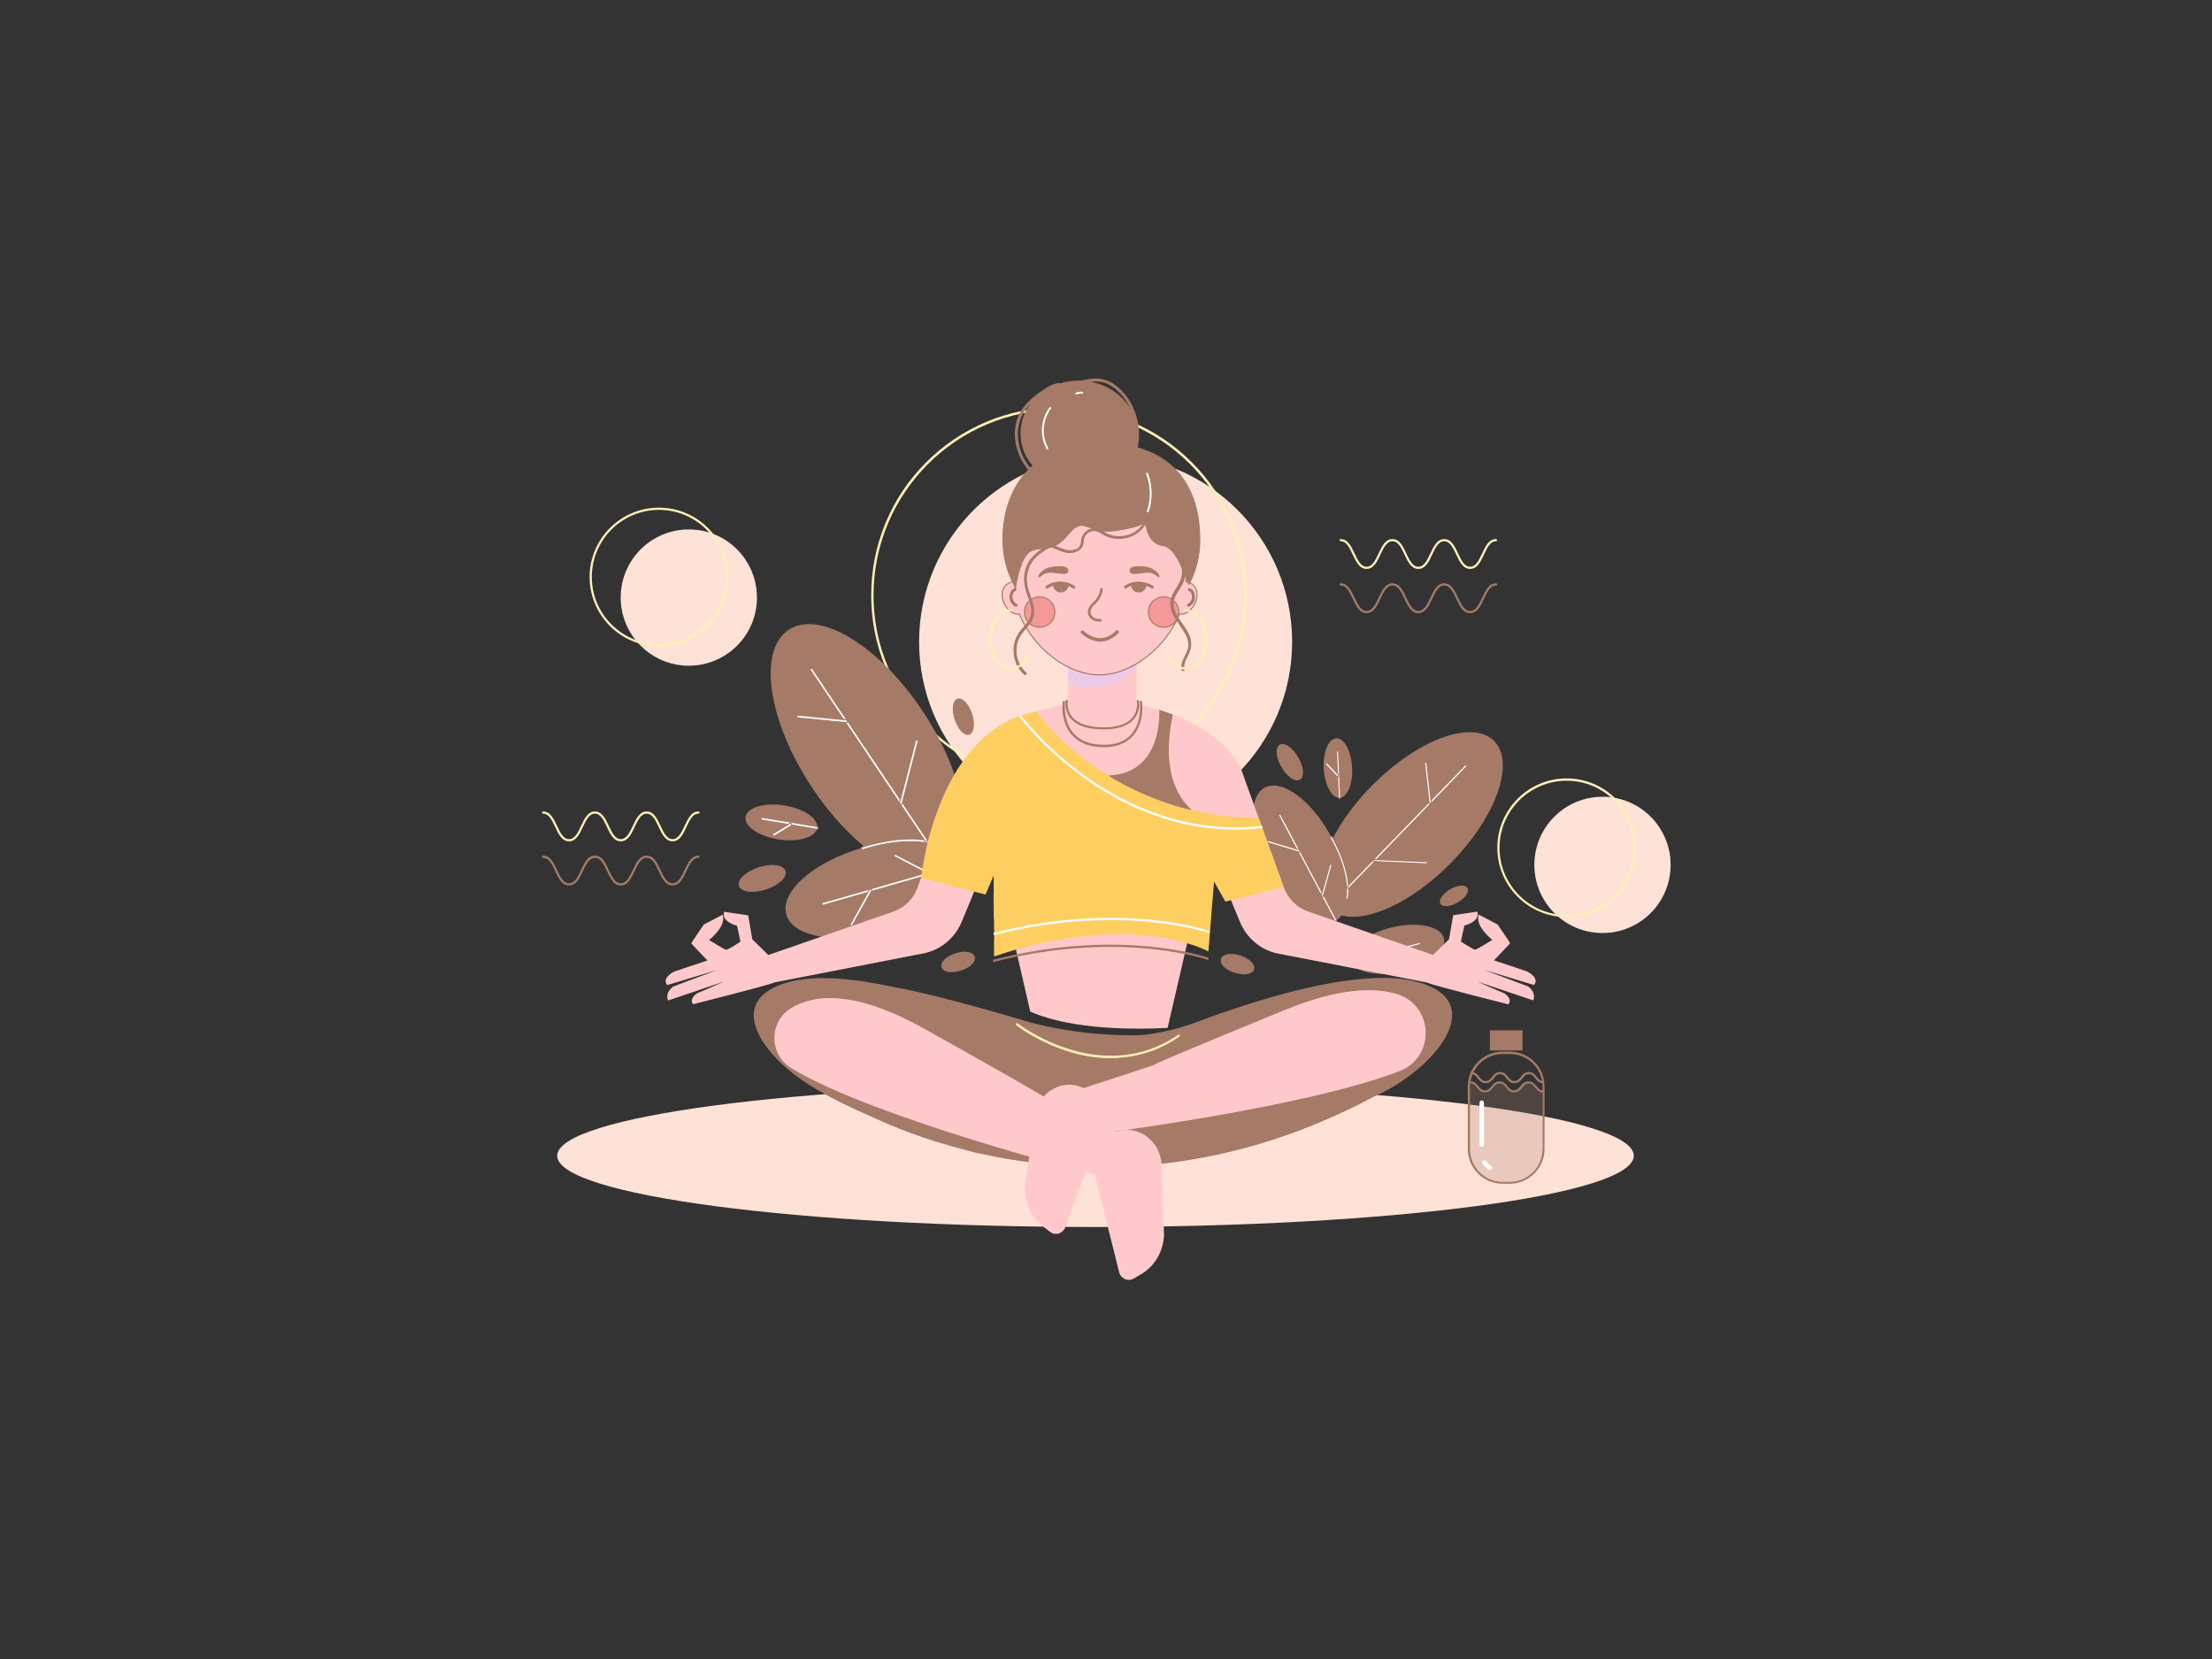 <?xml version="1.0" encoding="utf-8"?>
<!-- Generator: Adobe Illustrator 23.0.3, SVG Export Plug-In . SVG Version: 6.00 Build 0)  -->
<svg version="1.1" id="Layer_1" xmlns="http://www.w3.org/2000/svg" xmlns:xlink="http://www.w3.org/1999/xlink" x="0px" y="0px"
	 viewBox="0 0 2000 1500" style="enable-background:new 0 0 2000 1500;" xml:space="preserve">
<rect x="0" y="0" width="2000" height="1500" fill="#333333" stroke="none"/>
<style type="text/css">
	.st0{fill:#FFEFB6;}
	.st1{fill:#A57A67;}
	.st2{fill:#FFE2D7;}
	.st3{fill:#FFC9CB;}
	.st4{fill:#EDC9EA;}
	.st5{fill:#FFC9CB;stroke:#A57A67;stroke-miterlimit:10;}
	.st6{fill:#A57A67;stroke:#A57A67;stroke-miterlimit:10;}
	.st7{fill:#F79898;stroke:#A57A67;stroke-miterlimit:10;}
	.st8{fill:#FFFFFF;stroke:#A57A67;stroke-miterlimit:10;}
	.st9{fill:#FECE60;}
	.st10{opacity:0.5;}
	.st11{fill:#FFFFFF;}
	.st12{opacity:0.24;}
	.st13{clip-path:url(#SVGID_2_);fill:#A57A67;}
</style>
<g>
	<g>
		<path class="st0" d="M608.1,760.7c-6.5,0-9.6-6.7-12.6-13.1c-2.9-6.1-5.6-11.9-10.8-11.9c-5.2,0-7.9,5.8-10.8,11.9
			c-3,6.4-6.1,13.1-12.6,13.1c-6.5,0-9.6-6.7-12.6-13.1c-2.9-6.1-5.6-11.9-10.8-11.9s-7.9,5.8-10.8,11.9c-3,6.4-6.1,13.1-12.6,13.1
			c-6.5,0-9.6-6.7-12.6-13.1c-2.9-6.1-5.6-11.9-10.8-11.9c-0.5,0-1-0.4-1-1c0-0.5,0.4-1,1-1c6.5,0,9.6,6.7,12.6,13.1
			c2.9,6.1,5.6,11.9,10.8,11.9s7.9-5.8,10.8-11.9c3-6.4,6.1-13.1,12.6-13.1c6.5,0,9.6,6.7,12.6,13.1c2.9,6.1,5.6,11.9,10.8,11.9
			s7.9-5.8,10.8-11.9c3-6.4,6.1-13.1,12.6-13.1c6.5,0,9.6,6.7,12.6,13.1c2.9,6.1,5.6,11.9,10.8,11.9c5.2,0,7.9-5.8,10.8-11.9
			c3-6.4,6.1-13.1,12.6-13.1c0.5,0,1,0.4,1,1c0,0.5-0.4,1-1,1c-5.2,0-7.9,5.8-10.8,11.9C617.7,754,614.7,760.7,608.1,760.7"/>
		<path class="st1" d="M1300.9,782c-7.2,0-10.6-7.3-13.6-13.6c-2.7-5.8-5.3-11.3-9.9-11.3s-7.2,5.5-9.9,11.3
			c-3,6.4-6.4,13.6-13.6,13.6c-7.2,0-10.6-7.3-13.6-13.6c-2.7-5.8-5.3-11.3-9.9-11.3c-4.6,0-7.2,5.5-9.9,11.3
			c-3,6.4-6.4,13.6-13.6,13.6c-7.2,0-10.6-7.3-13.6-13.6c-2.7-5.8-5.3-11.3-9.9-11.3c-1.1,0-2-0.9-2-2c0-1.1,0.9-2,2-2
			c7.2,0,10.6,7.3,13.6,13.6c2.7,5.8,5.3,11.3,9.9,11.3c4.6,0,7.2-5.5,9.9-11.3c3-6.4,6.4-13.6,13.6-13.6c7.2,0,10.6,7.3,13.6,13.6
			c2.7,5.8,5.3,11.3,9.9,11.3s7.2-5.5,9.9-11.3c3-6.4,6.4-13.6,13.6-13.6c7.2,0,10.6,7.3,13.6,13.6c2.7,5.8,5.3,11.3,9.9,11.3
			c4.6,0,7.2-5.5,9.9-11.3c3-6.4,6.4-13.6,13.6-13.6c1.1,0,2,0.9,2,2c0,1.1-0.9,2-2,2c-4.6,0-7.2,5.5-9.9,11.3
			C1311.5,774.8,1308.1,782,1300.9,782"/>
		<path class="st1" d="M608.1,800.6c-6.5,0-9.6-6.7-12.6-13.1c-2.9-6.1-5.6-11.9-10.8-11.9c-5.2,0-7.9,5.8-10.8,11.9
			c-3,6.4-6.1,13.1-12.6,13.1c-6.5,0-9.6-6.7-12.6-13.1c-2.9-6.1-5.6-11.9-10.8-11.9s-7.9,5.8-10.8,11.9c-3,6.4-6.1,13.1-12.6,13.1
			c-6.5,0-9.6-6.7-12.6-13.1c-2.9-6.1-5.6-11.9-10.8-11.9c-0.5,0-1-0.4-1-1c0-0.5,0.4-1,1-1c6.5,0,9.6,6.7,12.6,13.1
			c2.9,6.1,5.6,11.9,10.8,11.9s7.9-5.8,10.8-11.9c3-6.4,6.1-13.1,12.6-13.1c6.5,0,9.6,6.7,12.6,13.1c2.9,6.1,5.6,11.9,10.8,11.9
			s7.9-5.8,10.8-11.9c3-6.4,6.1-13.1,12.6-13.1c6.5,0,9.6,6.7,12.6,13.1c2.9,6.1,5.6,11.9,10.8,11.9c5.2,0,7.9-5.8,10.8-11.9
			c3-6.4,6.1-13.1,12.6-13.1c0.5,0,1,0.4,1,1c0,0.5-0.4,1-1,1c-5.2,0-7.9,5.8-10.8,11.9C617.7,794,614.7,800.6,608.1,800.6"/>
		<path class="st0" d="M1329.2,514.4c-6.5,0-9.6-6.7-12.6-13.1c-2.9-6.1-5.6-11.9-10.8-11.9c-5.2,0-7.9,5.8-10.8,11.9
			c-3,6.4-6.1,13.1-12.6,13.1c-6.5,0-9.6-6.7-12.6-13.1c-2.9-6.1-5.6-11.9-10.8-11.9s-7.9,5.8-10.8,11.9c-3,6.4-6.1,13.1-12.6,13.1
			c-6.5,0-9.6-6.7-12.6-13.1c-2.9-6.1-5.6-11.9-10.8-11.9c-0.5,0-1-0.4-1-1c0-0.5,0.4-1,1-1c6.5,0,9.6,6.7,12.6,13.1
			c2.9,6.1,5.6,11.9,10.8,11.9s7.9-5.8,10.8-11.9c3-6.4,6.1-13.1,12.6-13.1c6.5,0,9.6,6.7,12.6,13.1c2.9,6.1,5.6,11.9,10.8,11.9
			c5.2,0,7.9-5.8,10.8-11.9c3-6.4,6.1-13.1,12.6-13.1s9.6,6.7,12.6,13.1c2.9,6.1,5.6,11.9,10.8,11.9s7.9-5.8,10.8-11.9
			c3-6.4,6.1-13.1,12.6-13.1c0.5,0,1,0.4,1,1c0,0.5-0.4,1-1,1c-5.2,0-7.9,5.8-10.8,11.9C1338.8,507.8,1335.7,514.4,1329.2,514.4"/>
		<path class="st1" d="M1329.2,554.4c-6.5,0-9.6-6.7-12.6-13.1c-2.9-6.1-5.6-11.9-10.8-11.9c-5.2,0-7.9,5.8-10.8,11.9
			c-3,6.4-6.1,13.1-12.6,13.1c-6.5,0-9.6-6.7-12.6-13.1c-2.9-6.1-5.6-11.9-10.8-11.9s-7.9,5.8-10.8,11.9c-3,6.4-6.1,13.1-12.6,13.1
			c-6.5,0-9.6-6.7-12.6-13.1c-2.9-6.1-5.6-11.9-10.8-11.9c-0.5,0-1-0.4-1-1s0.4-1,1-1c6.5,0,9.6,6.7,12.6,13.1
			c2.9,6.1,5.6,11.9,10.8,11.9s7.9-5.8,10.8-11.9c3-6.4,6.1-13.1,12.6-13.1c6.5,0,9.6,6.7,12.6,13.1c2.9,6.1,5.6,11.9,10.8,11.9
			c5.2,0,7.9-5.8,10.8-11.9c3-6.4,6.1-13.1,12.6-13.1s9.6,6.7,12.6,13.1c2.9,6.1,5.6,11.9,10.8,11.9s7.9-5.8,10.8-11.9
			c3-6.4,6.1-13.1,12.6-13.1c0.5,0,1,0.4,1,1s-0.4,1-1,1c-5.2,0-7.9,5.8-10.8,11.9C1338.8,547.8,1335.7,554.4,1329.2,554.4"/>
		<path class="st2" d="M1168.3,580.3c0,93.2-75.6,168.7-168.7,168.7c-93.2,0-168.6-75.6-168.6-168.7s75.6-168.7,168.7-168.7
			S1168.3,487.2,1168.3,580.3"/>
		<path class="st0" d="M957.5,707.9c-22.9,0-45.2-4.5-66.1-13.3c-20.2-8.5-38.3-20.7-54-36.4c-15.6-15.6-27.8-33.7-36.4-54
			c-8.9-20.9-13.3-43.1-13.3-66.1c0-22.9,4.5-45.2,13.3-66.1c8.5-20.2,20.7-38.3,36.4-54c15.6-15.6,33.7-27.8,54-36.4
			c20.9-8.9,43.1-13.3,66.1-13.3s45.2,4.5,66.1,13.3c20.2,8.5,38.3,20.7,54,36.4s27.8,33.7,36.4,54c8.9,20.9,13.3,43.1,13.3,66.1
			c0,22.9-4.5,45.2-13.3,66.1c-8.5,20.2-20.7,38.3-36.4,54c-15.6,15.6-33.7,27.8-54,36.4C1002.7,703.4,980.4,707.9,957.5,707.9
			 M957.5,370.5c-92.5,0-167.7,75.2-167.7,167.7S865,705.9,957.5,705.9s167.7-75.2,167.7-167.7S1050,370.5,957.5,370.5"/>
	</g>
	<rect x="965.6" y="588.4" class="st3" width="62.1" height="66.9"/>
	<g>
		<path class="st4" d="M1027.7,588.4v13.1c-16.2,25.8-52.8,19.2-62.1,17.1v-30.1L1027.7,588.4L1027.7,588.4z"/>
		<path class="st5" d="M1074,526.3c-0.5-0.2-0.9-0.3-1.5-0.3c-0.2-43-35.2-72.5-78.3-72.5S916.1,483,915.9,526
			c-0.4,0.1-0.9,0.2-1.4,0.3c-6.5,1.8-9.9,8-7.8,16c2.1,7.6,8.7,14,14.9,12.8c12.6,30.9,43.5,55.1,72.5,55.1
			c28.7,0,59.8-24.2,72.4-55.1c6.3,1.3,13-5.1,15.1-12.8C1083.9,534.3,1080.4,528.1,1074,526.3"/>
		<path class="st6" d="M965.7,528.6c0,0.3,0,0.6-0.1,0.9c-0.4,3.2-3.2,5.7-6.5,5.7c-3.4,0-6.3-2.6-6.5-6.1c0-0.2,0-0.3,0-0.4
			c0-0.4,0-0.9,0.1-1.3c5-1.3,9.5-0.6,12.9,0.4C965.7,528,965.7,528.3,965.7,528.6"/>
		<path class="st6" d="M1036.2,528.6c0,0.3,0,0.5-0.1,0.8c-0.3,3.2-3.2,5.8-6.5,5.8c-3.4,0-6.2-2.6-6.5-6c0-0.2,0-0.3,0-0.6
			c0-0.4,0-0.8,0.1-1.1c4.9-1.4,9.5-0.8,12.9,0.2C1036.2,527.9,1036.2,528.3,1036.2,528.6"/>
		<path class="st6" d="M995.6,561.5l-0.2-1.3c-4.2,0.4-7.9-1.3-9.4-4.4c-1.3-2.9-0.3-6.2,2.9-9.1c8.2-7.6,7.6-14.2,7.6-14.5
			l-1.3,0.2l0.7-0.1l-0.7,0.1c0,0.1,0.5,6.3-7.2,13.4c-3.6,3.3-4.8,7.3-3.2,10.7C986.5,559.9,990.9,562,995.6,561.5"/>
		<path class="st6" d="M939.6,521.7c0,0,4-4.3,9.3-4.4c7.4-0.1,16.8,3.6,16.6-1.6c-0.2-5-14-3.3-18-1.8
			C941.9,516.1,938.8,520.1,939.6,521.7"/>
		<path class="st7" d="M953.7,553.4c0,7.5-6.1,13.7-13.7,13.7s-13.7-6.1-13.7-13.7c0-7.5,6.1-13.7,13.7-13.7
			S953.7,545.8,953.7,553.4"/>
		<path class="st7" d="M1065.8,553.4c0,7.5-6.1,13.7-13.7,13.7c-7.5,0-13.7-6.1-13.7-13.7c0-7.5,6.1-13.7,13.7-13.7
			C1059.7,539.7,1065.8,545.8,1065.8,553.4"/>
		<path class="st6" d="M994.9,579.6c-9.6,0-16.8-7.2-17.1-7.4c-0.4-0.4-0.3-1,0-1.5c0.4-0.4,1-0.3,1.5,0c0.1,0.1,6.8,6.8,15.6,6.8
			l0,0c5.1,0,10-2.3,14.4-6.8c0.4-0.4,1-0.4,1.5,0s0.4,1,0,1.5C1006,577,1000.6,579.6,994.9,579.6"/>
		<path class="st6" d="M971.6,531.4c-0.2,0.3-0.4,0.3-0.7,0.3c-0.2,0-0.3,0-0.4-0.2c-0.1,0-2-1.3-4.9-2.2c-3.3-1.1-7.9-1.9-13-0.4
			c-1.8,0.5-3.7,1.4-5.6,2.6c-0.3,0.3-0.9,0.2-1.1-0.3c-0.3-0.3-0.2-0.9,0.3-1.1c2.2-1.5,4.4-2.4,6.5-3c5-1.3,9.5-0.6,12.9,0.4
			c3.5,1.1,5.7,2.5,5.7,2.6C971.8,530.6,971.8,531.1,971.6,531.4"/>
		<path class="st6" d="M1042.5,531.4c-0.2,0.3-0.4,0.3-0.7,0.3c-0.2,0-0.3,0-0.4-0.2c-0.1,0-2-1.4-5.2-2.3c-3.3-1-8-1.8-13-0.2
			c-1.7,0.5-3.4,1.4-5.2,2.5c-0.3,0.3-0.9,0.2-1.1-0.3c-0.3-0.3-0.2-0.9,0.3-1.1c2-1.4,4.1-2.3,6.1-2.8c4.9-1.4,9.5-0.8,12.9,0.2
			c3.7,1.1,6.1,2.6,6.1,2.6C1042.6,530.6,1042.7,531.1,1042.5,531.4"/>
		<path class="st6" d="M919.2,546.6c-1.7-0.9-3.1-2.5-3.8-4.3c-0.7-2-0.6-4.2,0.3-6.1c0.4-0.9,1.1-2.1,2.2-2.2c1-0.1,1-1.6,0-1.6
			c-1.4,0.1-2.3,1-3.1,2c-0.8,1.1-1.2,2.4-1.5,3.7c-0.4,2.6,0.2,5.1,1.7,7.2c0.9,1.1,1.9,2,3.1,2.6
			C919.3,548.5,920.2,547,919.2,546.6"/>
		<path class="st6" d="M1074,546.6c1.7-0.9,3.1-2.5,3.8-4.3c0.7-2,0.6-4.2-0.3-6.1c-0.4-0.9-1.1-2.1-2.2-2.2c-1-0.1-1-1.6,0-1.6
			c1.4,0.1,2.3,1,3.1,2c0.8,1.1,1.2,2.4,1.5,3.7c0.4,2.6-0.2,5.1-1.7,7.2c-0.9,1.1-1.9,2-3.1,2.6C1074,548.5,1073.1,547,1074,546.6"
			/>
		<path class="st6" d="M1072.8,570.3c-2-3.3-4.4-6.5-6.5-9.7c-2-3.1-3.9-6.3-5-9.9c-1.1-3.8-0.8-7.8,0.9-11.4
			c2-4.4,5.2-8.3,7.2-12.7c1.1-2.5,1.7-5.1,2-7.8c1.9,5.1,3.1,9.1,3.5,9.6c0.1,0.2,0.2,0.1,0.2-0.4c6.2-12,9.7-25.4,9.7-39.8
			c0-39.1-16.1-72.2-56.7-83.3c0.4-2.1,0.8-4.3,1-6.5c0.8-7.8-0.2-15.8-2.5-23.2c-2.4-7.5-6.3-14.6-11.6-20.4
			c-3-3.2-6.4-6.2-10.2-8.4c-4.4-2.5-9.1-3.7-14.1-3.7c-4.4,0-8.8,0.9-13,2c-0.8,0-1.5-0.1-2.3-0.1c-5.7,0-11.2,0.9-16.3,2.3
			c-2.1-0.2-4.4,0.3-6.4,1c-3.4,1.3-6.6,3.2-9.6,5.3c-6,3.9-11.6,8.4-16.1,13.9c-4.3,5.3-7.2,11.4-8.3,18.1
			c-1.1,6.5-0.7,13.1,1,19.5c1.7,6.4,4.7,12.5,8.7,17.7c0.5,0.7,1,1.4,1.6,2c0.1,0.1,0.2,0.2,0.3,0.2c-15.9,16-23.5,38.5-23.5,63.6
			c0,14.8,3.8,28.7,10.3,40.8c0.6,2.1,0.9,3.3,0.9,3.3s0.1-0.4,0.2-1.3c0.8-5.5,4.5-27.2,13.1-32.4c4.1-2.5,8-2.5,12.4-2.9
			c-4.7,3-9.1,6.4-12.2,11c-3,4.5-4.8,9.8-5.1,15.2c-0.4,5.7,1.1,11,3,16.3c1.9,5.3,4.1,10.9,3.4,16.7c-0.7,5.5-4.5,9.5-8,13.5
			c-1.7,1.9-3.3,3.8-4.5,6.1c-1.1,2-2,4.3-2.6,6.5c-2.2,9.1,0,19.2,6.2,26.2c0.8,0.9,1.6,1.7,2.5,2.5c0.9,0.7,2-0.5,1.2-1.2
			c-7-6-10.2-15.8-8.7-24.8c0.8-4.8,2.8-9,5.9-12.6c3.3-4,7.3-7.7,9-12.7c1.8-5.5,0.4-11.2-1.4-16.4c-1.8-5.4-4.1-10.7-4.4-16.4
			c-0.3-5.3,0.9-10.7,3.4-15.4c2.6-5,6.7-8.7,11.4-11.8c1.7-1.1,3.4-2.2,5.2-3.2c0.9-0.2,1.7-0.4,2.6-0.8c0.9,0.3,1.9,0.7,2.7,1
			c4.8,2,9.6,4.4,15,4.1c4.2-0.3,8.6-2.1,10.3-6.2c1-2.5,0.5-5.3,1.6-7.8c0.9-2,2.6-3.7,4.4-4.7s4.2-1.5,6.3-1
			c2.8,0.6,5.2,2.5,7.7,3.8c9.1,4.8,20.7,4.1,29.2-1.7c3.4-2.3,6.1-5.4,8.2-9c0.6,5.9,3.3,18.7,15.7,20.4
			c7.8,1.1,13.6,11.6,17.4,20.9c0.3,3.2,0,6.5-1,9.6c-1.5,4.6-4.8,8.5-7,12.8c-1.1,2.1-2,4.4-2.4,6.7c-0.3,1.9-0.3,3.7,0.1,5.6
			c0.6,3.6,2.3,7,4.2,10.1c2,3.3,4.4,6.4,6.4,9.6c2,3.1,3.9,6.2,4.9,9.7c0.4,1.6,0.7,3.3,0.7,5c-0.1,2.1-0.7,4.2-1.5,6.1
			c-1.8,4.3-4.6,8.4-5,13.1c-0.1,1.1,0,2.2,0.3,3.3c0.3,1.1,2,0.6,1.6-0.4c-1.1-4.6,1.6-9.1,3.5-13.1c1-2.1,2-4.4,2.4-6.7
			c0.3-1.9,0.3-3.7,0.1-5.6C1076.2,576.8,1074.6,573.4,1072.8,570.3 M934.2,420.9c-0.9,0.9-1.9,1.7-2.8,2.6c0-0.1-0.1-0.3-0.2-0.3
			c-4.1-4.8-7.3-10.5-9.1-16.5c-2-6-2.7-12.4-2-18.7c0.7-6.3,2.9-12.4,6.6-17.6c2.8-4,6.3-7.5,10.2-10.6
			c-8.5,8.4-13.7,19.6-13.7,31.8C923,402.8,927.2,413,934.2,420.9 M1025.8,404.4c0.9-3.2,1.5-6.5,1.8-9.9c0,0.4,0,0.9-0.1,1.3
			c-0.2,2.9-0.5,5.9-1.1,8.7C1026.2,404.4,1026,404.4,1025.8,404.4 M986.4,478.6c-2.2,0.6-4.2,1.9-5.7,3.6c-1.7,1.9-2.5,4.1-2.7,6.6
			c-0.2,1.4-0.2,2.8-0.8,4.1c-0.3,0.9-0.9,1.6-1.5,2.2c-1.4,1.4-3.3,2.2-5.2,2.6c-5,1-9.6-0.9-14.2-2.8c-1-0.4-2-0.9-3.1-1.3
			c3.8-1.7,7.9-4.8,12.6-10.5c9.8-12,13.7-7.9,23.1-5C988,478.2,987.2,478.3,986.4,478.6 M983.1,345.2c1.4-0.3,2.8-0.5,4.3-0.6
			c4.8-0.4,9.6,0.1,14.1,2c4,1.9,7.6,4.6,10.7,7.8c5.4,5.4,9.4,12,12,19c1,2.8,1.8,5.6,2.4,8.5C1022,362.9,1004.7,348.1,983.1,345.2
			 M1029,479.3c-7.7,6.4-19.3,7.8-28.3,3.5c-1.9-0.9-3.7-2.1-5.6-3.1c4,0.6,8.8,0.8,14.9-0.2c16-2.6,22.3-5.2,24.7-7
			C1033.2,475.1,1031.4,477.4,1029,479.3"/>
		<path class="st8" d="M948.4,368.2c-8.1,10.8-9.1,26.1-2.6,38c0.9,1.5,3.2,0.2,2.4-1.4c-6.1-11.1-5-25.1,2.6-35.3
			C951.9,368.2,949.5,366.9,948.4,368.2"/>
		<path class="st8" d="M978.4,353.7c-2-0.3-4,0.2-5.9,1c-1.6,0.8-0.2,3.2,1.4,2.4c1.5-0.7,3-0.9,4.5-0.7
			C980.2,356.6,980.2,353.9,978.4,353.7"/>
		<path class="st8" d="M1038.4,427.8c-0.6-1.6-3.3-0.9-2.6,0.8c4.2,10.7,4.4,22.5,0.7,33.3c-0.6,1.7,2,2.4,2.6,0.8
			C1042.9,451.3,1042.6,438.9,1038.4,427.8"/>
		<path class="st6" d="M1047.7,521.7c0,0-4-4.3-9.3-4.4c-7.4-0.1-16.8,3.6-16.6-1.6c0.2-5,14-3.3,18-1.8
			C1045.4,516.1,1048.5,520.1,1047.7,521.7"/>
		<path class="st6" d="M733.9,710.7c39.1,59.5,93.4,93,121.2,74.6c27.8-18.3,18.6-81.4-20.5-140.9c-39.1-59.5-93.4-93-121.2-74.6
			C685.5,588.1,694.8,651.2,733.9,710.7"/>
		<path class="st6" d="M704.1,758.5c17.6,2.7,32.9-1.8,34.2-10c1.3-8.2-12-17.1-29.5-19.8c-17.6-2.7-32.9,1.8-34.2,10
			S686.6,755.8,704.1,758.5"/>
		<path class="st6" d="M801.2,841c43.7-12.6,74.4-39.4,68.5-59.8s-46.1-26.8-89.8-14.2c-43.7,12.6-74.4,39.4-68.5,59.8
			C717.4,847.3,757.5,853.6,801.2,841"/>
		<path class="st6" d="M939.7,720.8c0.5,28.7-9.9,52.3-23.3,52.4c-13.4,0.3-24.8-22.8-25.3-51.6c-0.5-28.8,9.9-52.3,23.3-52.4
			C927.9,669,939.2,692,939.7,720.8"/>
		<path class="st8" d="M850,764.6C850,764.6,850,764.5,850,764.6c0.3-0.7,0.1-1.4-0.5-1.7c-0.9-0.5-24.1-11.4-69.9,3
			c-0.7,0.2-1,0.9-0.8,1.5c0.2,0.7,0.9,1,1.5,0.8c44.8-14.1,67.9-3.2,68.1-3.1C849,765.4,849.6,765.1,850,764.6"/>
		
			<rect x="916" y="773.1" transform="matrix(0.993 -0.121 0.121 0.993 -88.965 117.236)" class="st6" width="4.9" height="32.4"/>
		<path class="st8" d="M838.4,760.3c0.3-0.4,0.2-0.9-0.1-1.3L734.8,604.8c-0.3-0.6-1.1-0.7-1.7-0.3c-0.6,0.3-0.7,1.1-0.3,1.7
			l103.5,154.2c0.3,0.6,1.1,0.7,1.7,0.3C838.2,760.7,838.3,760.5,838.4,760.3"/>
		<path class="st8" d="M739.3,749.1c0.1-0.1,0.1-0.3,0.2-0.4c0.1-0.7-0.3-1.3-1-1.4l-49.1-8.2c-0.7-0.1-1.3,0.3-1.4,1
			c-0.1,0.7,0.3,1.3,1,1.4l49.1,8.2C738.6,749.8,739.2,749.6,739.3,749.1"/>
		<path class="st8" d="M870.8,781.8c0.2-0.3,0.2-0.6,0.1-0.9c-0.2-0.7-0.9-1-1.5-0.9l-125.4,36c-0.7,0.2-1,0.9-0.9,1.5
			c0.2,0.7,0.9,1,1.5,0.9l125.4-36C870.4,782.3,870.7,782.1,870.8,781.8"/>
		<path class="st8" d="M919.3,770.1c0.1-0.2,0.2-0.4,0.2-0.7l-3.6-73.3c0-0.7-0.6-1.2-1.3-1.2c-0.7,0-1.2,0.6-1.2,1.3l3.6,73.3
			c0,0.7,0.6,1.2,1.3,1.2C918.7,770.7,919.2,770.4,919.3,770.1"/>
		<path class="st8" d="M766.1,652.7c0.1-0.2,0.2-0.3,0.2-0.4c0.1-0.7-0.4-1.3-1.1-1.4l-43.5-4.3c-0.7-0.1-1.3,0.4-1.4,1.1
			c-0.1,0.7,0.4,1.3,1.1,1.4l43.5,4.3C765.5,653.4,766,653.2,766.1,652.7"/>
		<path class="st8" d="M815.7,726.5c0.1-0.1,0.1-0.2,0.1-0.3l14.3-55.8c0.2-0.7-0.3-1.3-0.9-1.5c-0.7-0.2-1.3,0.3-1.5,0.9
			l-14.3,55.8c-0.2,0.7,0.3,1.3,0.9,1.5C814.8,727.2,815.4,726.9,815.7,726.5"/>
		<path class="st8" d="M771,836.4l17.1-30.8c0.3-0.6,0.1-1.4-0.5-1.6c-0.6-0.3-1.4-0.1-1.6,0.5l-17.1,30.8c-0.3,0.6-0.1,1.4,0.5,1.6
			C770,837.3,770.7,837,771,836.4"/>
		<path class="st8" d="M841.2,790.3L841.2,790.3c0.3-0.6,0.1-1.4-0.5-1.7l-30.6-16c-0.6-0.3-1.4-0.1-1.6,0.5
			c-0.3,0.6-0.1,1.4,0.5,1.6l30.6,16C840.2,791.1,840.9,790.9,841.2,790.3"/>
		<path class="st8" d="M715.7,746.2c0.2-0.3,0.2-0.9,0-1.2c-0.3-0.6-1.1-0.8-1.7-0.4l-14.9,9.1c-0.6,0.3-0.8,1.1-0.4,1.7
			c0.3,0.6,1.1,0.8,1.7,0.4l14.9-9.1C715.4,746.6,715.6,746.4,715.7,746.2"/>
		<path class="st6" d="M863.6,650.4c2.8,8.7,8.5,14.8,12.6,13.4c4.1-1.3,5.1-9.5,2.3-18.2c-2.8-8.7-8.5-14.8-12.6-13.4
			C861.8,633.4,860.7,641.6,863.6,650.4"/>
		<path class="st6" d="M692.3,803.8c11.4-3.7,19.1-10.9,17.4-16.2c-1.7-5.3-12.3-6.7-23.7-2.9c-11.4,3.7-19.1,10.9-17.4,16.2
			C670.3,806.2,680.9,807.5,692.3,803.8"/>
		<path class="st6" d="M868.3,875.9c7.3-2.4,12.5-7.1,11.4-10.6c-1.1-3.5-8-4.3-15.4-1.9c-7.3,2.4-12.5,7.1-11.4,10.6
			C854.1,877.5,861,878.3,868.3,875.9"/>
		<path class="st6" d="M868.7,877.1c-3.8,1.2-7.5,1.6-10.6,1.3c-3.4-0.4-5.6-1.8-6.3-4c-0.7-2.1,0.3-4.6,2.8-6.9
			c2.3-2.1,5.6-3.9,9.3-5.1c8.1-2.6,15.5-1.5,16.9,2.7c0.4,1.3,0.2,2.7-0.6,4.2C878.5,872.3,874.2,875.3,868.7,877.1 M854.2,873.6
			c0.3,1.2,2,2,4.4,2.3c2.7,0.3,6.1-0.1,9.5-1.2c7.2-2.3,11.3-6.7,10.5-9.1c-0.8-2.4-6.7-3.4-13.8-1.1c-3.4,1.1-6.4,2.7-8.4,4.6
			c-0.8,0.8-1.4,1.5-1.7,2.1C854.1,872.2,853.9,873,854.2,873.6"/>
		<path class="st6" d="M1116.8,878.1c-7.3-2.4-12.5-7.1-11.4-10.6c1.1-3.4,8-4.3,15.4-1.9c7.3,2.4,12.5,7.1,11.4,10.6
			C1131.1,879.6,1124.3,880.5,1116.8,878.1"/>
		<path class="st6" d="M1105,871.3c-0.8-1.5-1-2.8-0.6-4.2c1.4-4.2,8.8-5.3,16.9-2.7c3.8,1.2,7,3.1,9.3,5.1c2.5,2.3,3.5,4.8,2.8,6.9
			c-0.7,2.1-3,3.6-6.3,4c-3.1,0.3-6.8-0.1-10.6-1.3C1110.9,877.5,1106.7,874.4,1105,871.3 M1130.7,873.6c-0.3-0.7-0.9-1.4-1.7-2.1
			c-2-1.9-5-3.5-8.4-4.6c-7.2-2.3-13.1-1.3-13.8,1.1s3.3,6.7,10.5,9.1c3.4,1.1,6.7,1.5,9.5,1.2c2.4-0.3,3.9-1.1,4.4-2.3
			C1131.3,875.2,1131.1,874.4,1130.7,873.6"/>
		<path class="st6" d="M1240.8,710.7c-41.1,41.6-58.6,90.9-39.2,110.1c19.5,19.2,68.5,1,109.6-40.6s58.6-90.9,39.2-110.1
			C1330.9,651,1281.9,669.1,1240.8,710.7"/>
		<path class="st6" d="M1197.4,695.1c0.9,14.6,7,26,13.8,25.7c6.8-0.4,11.7-12.6,10.8-27.1c-0.9-14.6-7-26-13.8-25.7
			C1201.4,668.4,1196.6,680.5,1197.4,695.1"/>
		<path class="st6" d="M1147.8,787.1c17.6,32.9,44.3,52.9,59.7,44.7c15.4-8.2,13.6-41.6-4-74.5c-17.6-32.9-44.3-52.9-59.7-44.7
			C1128.5,720.8,1130.2,754.2,1147.8,787.1"/>
		<path class="st6" d="M1268,877.7c-23,5.4-43.5,0.9-46.1-9.7c-2.5-10.8,14.1-23.7,37.1-29.1c23-5.4,43.5-0.9,46.1,9.7
			C1307.5,859.3,1290.9,872.3,1268,877.7"/>
		<path class="st8" d="M1217.5,813.1L1217.5,813.1c0.6,0.2,1.1-0.2,1.3-0.7c0.3-0.9,5-21.3-14.3-55.6c-0.3-0.5-0.9-0.7-1.4-0.3
			c-0.5,0.3-0.7,0.9-0.3,1.4c19,33.6,14.2,53.9,14.1,54.1C1216.6,812.4,1217,812.9,1217.5,813.1"/>
		<path class="st8" d="M1218.9,803.1c0.3,0.1,0.8,0,1-0.3l106-109.4c0.4-0.4,0.3-1,0-1.5c-0.4-0.4-1-0.3-1.5,0l-106,109.4
			c-0.4,0.4-0.3,1,0,1.5C1218.6,802.9,1218.8,803,1218.9,803.1"/>
		<path class="st8" d="M1210.9,721.7c0.1,0,0.3,0.1,0.3,0c0.5,0,0.9-0.5,0.9-1l-1.8-40.8c0-0.5-0.5-0.9-1-0.9c-0.5,0-0.9,0.5-0.9,1
			l1.8,40.8C1210.2,721.2,1210.6,721.7,1210.9,721.7"/>
		<path class="st8" d="M1207.2,832.7c0.3,0.1,0.5,0.1,0.8-0.1c0.5-0.3,0.7-0.9,0.4-1.4l-50.3-94.5c-0.3-0.5-0.9-0.7-1.4-0.4
			s-0.7,0.9-0.4,1.4l50.3,94.5C1206.7,832.5,1207,832.7,1207.2,832.7"/>
		<path class="st8" d="M1224.9,869.6c0.2,0.1,0.3,0.1,0.5,0l58.2-15.5c0.5-0.2,0.9-0.7,0.7-1.2c-0.2-0.5-0.7-0.9-1.2-0.7l-58.2,15.5
			c-0.5,0.2-0.9,0.7-0.7,1.2C1224.3,869.3,1224.6,869.5,1224.9,869.6"/>
		<path class="st8" d="M1292.8,726.8c0.1,0,0.3,0.1,0.4,0c0.5-0.1,0.9-0.6,0.9-1.1l-4-35.7c-0.1-0.5-0.6-0.9-1.1-0.9
			c-0.5,0.1-0.9,0.6-0.9,1.1l4,35.7C1292.2,726.4,1292.5,726.6,1292.8,726.8"/>
		<path class="st8" d="M1242.2,779c0.1,0,0.2,0,0.3,0l47.2,2c0.5,0,1-0.4,1-0.9c0-0.5-0.4-1-0.9-1l-47.2-2c-0.5,0-1,0.4-1,0.9
			C1241.4,778.5,1241.7,778.9,1242.2,779"/>
		<path class="st8" d="M1146.4,762l27.7,8.4c0.5,0.2,1.1-0.2,1.3-0.7c0.2-0.5-0.2-1.1-0.7-1.3l-27.7-8.4c-0.5-0.2-1.1,0.2-1.3,0.7
			C1145.5,761.3,1145.9,761.9,1146.4,762"/>
		<path class="st8" d="M1195.3,810.5C1195.3,810.5,1195.4,810.5,1195.3,810.5c0.5,0.2,1.1-0.2,1.3-0.7l7.6-27.2
			c0.2-0.5-0.2-1.1-0.7-1.2c-0.5-0.2-1.1,0.2-1.2,0.7l-7.6,27.2C1194.5,809.8,1194.8,810.3,1195.3,810.5"/>
		<path class="st8" d="M1209.2,702.2c0.3,0.1,0.7,0,0.9-0.3c0.4-0.3,0.4-1,0-1.5l-9.8-10.4c-0.3-0.4-1-0.4-1.5,0
			c-0.4,0.3-0.4,1,0,1.5l9.8,10.4C1209,702.1,1209.1,702.2,1209.2,702.2"/>
		<path class="st6" d="M1311.4,804.5c-6.5,3.8-10.4,9.3-8.6,12.3c1.8,3.1,8.5,2.5,15-1.3c6.5-3.8,10.4-9.3,8.6-12.3
			C1324.7,800.1,1318,800.7,1311.4,804.5"/>
		<path class="st6" d="M1159,693.3c4.9,8.5,12,13.5,16.1,11.2c3.9-2.3,3.2-11-1.7-19.5c-4.9-8.5-12-13.5-16.1-11.2
			C1153.4,676.1,1154.1,684.9,1159,693.3"/>
	</g>
	<path class="st2" d="M1510.5,782c0,34.1-27.6,61.6-61.6,61.6s-61.6-27.6-61.6-61.6c0-34.1,27.6-61.6,61.6-61.6
		C1482.9,720.3,1510.5,748,1510.5,782"/>
	<path class="st2" d="M684.4,540.3c0,34.1-27.6,61.6-61.6,61.6s-61.6-27.6-61.6-61.6c0-34.1,27.6-61.6,61.6-61.6
		C656.8,478.6,684.4,506.2,684.4,540.3"/>
	<path class="st2" d="M1477.2,1045c0,35.5-217.9,64.4-486.7,64.4s-486.7-28.9-486.7-64.4c0-35.5,217.9-64.4,486.7-64.4
		S1477.2,1009.4,1477.2,1045"/>
	<path class="st3" d="M1387,890.6l-45.4-13.8l39.8,15c0,0,7.9,4.8,4.9,12.7l-50.6-17l24.7,10.8c0,0,7.3,4.4,3.5,9.8
		c0,0-64.3-16.1-73.3-19.5c0,0-0.1-0.1-0.1-0.2l-134.8-26.2c-15.5-3-28.5-13.8-34.7-28.9l-27.4-66.3c-2.5,7-4.7,15.7-6.6,27
		l-31.3,135.4c-71.5,3.5-108.4-7.7-124.2-14.8l-27.8-120.8c-1.9-11.3-4.1-20-6.6-27l-27.4,66.3c-6.2,15-19.2,25.9-34.7,28.9
		L700,888.3c0,0.1,0,0.2-0.1,0.2c-9.1,3.3-73.3,19.5-73.3,19.5c-3.7-5.4,3.6-9.8,3.6-9.8l24.7-10.8L604,904.6
		c-3-7.9,4.9-12.7,4.9-12.7l39.8-15l-45.4,13.8c-5.6-6.8,6.5-12.3,6.5-12.3l29.8-10c0,0-14.6-15.2-14.6-15.5s11.3-16.9,11.3-16.9
		l17.1-9c3.8,10.4-12.3,22.9-12.3,22.9s14.3,8.9,15.6,8.9s12.8-7.3,12.8-7.3l-3.1-14.5c-9.3-2.6-11.6-6.7-12-9.4
		c-0.3-1.9,0.4-3.2,0.4-3.2l21.7,3.2l3.7,21.7l14.5,14.2l113.1-39.3c10.2-3.6,18.4-11.7,22-22.2l36.8-101.8c0.4-1.4,0.9-2.7,1.5-4.1
		l0,0c13.3-31.8,67.1-62.2,126.9-62.3l0,0c0.1,0,0.2,0,0.3,0c0.1,0,0.2,0,0.3,0l0,0c59.8,0.2,113.6,30.7,126.7,62.2l0,0
		c0.6,1.4,1,2.7,1.5,4.1l36.8,101.8c3.8,10.5,11.9,18.7,22,22.2l113.1,39.3l14.5-14.2l3.7-21.7l21.7-3.2c0,0,0.7,1.3,0.4,3.2
		c-0.3,2.7-2.6,6.7-12,9.4l-3.1,14.5c0,0,11.5,7.3,12.8,7.3c1.4,0,15.6-8.9,15.6-8.9s-16.1-12.5-12.3-22.9l17.1,9
		c0,0,11.3,16.6,11.3,16.9c0,0.3-14.6,15.5-14.6,15.5l29.8,10C1380.6,878.3,1392.5,883.8,1387,890.6"/>
	<path class="st9" d="M1160.5,801.8l-10.8,2.7l-33.1,8.5l-8.7,2.2l-10.2-18.2l-2.5,30.6l-2.6,32.2v0.4c0,0-16.7-9.2-48.3-13.5
		c-6.1-0.9-12.6-1.5-19.8-1.8c-3.7-0.2-7.4-0.3-11.4-0.3c-8.6-0.1-17.9,0.3-27.9,1.2c-6.7,0.6-13.8,1.5-21.3,2.6l0,0
		c-3.2,0.5-6.6,1.1-10,1.7l0,0c-6.4,1.2-13,2.6-19.8,4.3c-10.8,2.6-21.9,5.9-33.6,9.8c-0.5,0.2-1,0.3-1.5,0.5v-0.3l-0.1-14.6
		l-0.2-20.7l-0.2-22.1l-0.1-15.4l-7.3,17.2l-16.6-4.3l-36.8-9.6l-4.8-1.3c0,0,1.1-10.9,4.7-26.9c2-8.5,4.7-18.6,8.4-29.2
		c8.5-24.2,21.9-51.2,43.4-70.4c9.9-8.9,21.4-16.1,34.9-20.5c4-1.4,8.2-2.4,12.6-3.2c0,0,1.7,2.5,5.1,6.6c3,3.6,7.3,8.5,12.9,14.1
		c9,9.1,21.4,20,37.2,30.7c3.1,2.1,6.3,4.2,9.7,6.3l0,0c13.4,8.3,28.9,16.1,46.5,22.6c7.8,2.9,16.1,5.5,24.7,7.7
		c1.6,0.4,3.3,0.9,5,1.2c7.3,1.7,14.9,3.2,22.9,4.4c6.3,0.9,12.8,1.6,19.5,2.1c5.8,0.4,11.7,0.7,17.8,0.8l8.1,22.4L1160.5,801.8z"/>
	<path class="st1" d="M1077.9,732.7c-30.3-7.2-55.7-18.9-76.2-31.5c50.8-1.5,46.4-59.5,46.4-59.5l12.3,4.3
		C1049.9,695.8,1064.1,720.5,1077.9,732.7"/>
	<path class="st1" d="M1281.6,887.8c-54.2-14.8-155.4,19.5-200.9,36.8l0,0c-30.2,10.9-51.6,11.4-51.6,11.4c-12,0.3-27.3-0.2-45.1-2
		c-15.6-1.7-33.1-4.6-51.8-9.4c0,0-82.9-25.1-122.9-31.9c-35.4-7.8-71-11.6-96.4-4.7c-54.6,14.9-29.4,59.2,10.9,87.6
		c0,0,19.3,14.8,63.8,33.9c19.4,9.1,48.4,20.9,85,30.2c6.2,1.8,11.2,3,15.1,3.6c88.3,19.6,214.7,22.8,354.4-51.7
		C1295.8,968.1,1348.4,906,1281.6,887.8"/>
	<path class="st1" d="M898.6,869.7c-0.4,0-0.9-0.3-0.9-0.8c-0.2-0.5,0.2-1.1,0.7-1.2c59.3-15.2,108.8-14.9,139.9-12
		c33.7,3.2,53.7,10,53.9,10.1c0.5,0.2,0.8,0.8,0.6,1.3c-0.2,0.5-0.8,0.8-1.3,0.6c-0.2-0.1-20-6.8-53.5-10
		c-30.9-2.9-80.2-3.2-139.2,12C898.7,869.7,898.7,869.7,898.6,869.7"/>
	<path class="st0" d="M595.8,584.4c-34.6,0-62.7-28.1-62.7-62.7c0-34.6,28.1-62.7,62.7-62.7s62.7,28.1,62.7,62.7
		C658.5,556.3,630.4,584.4,595.8,584.4 M595.8,461c-33.5,0-60.7,27.2-60.7,60.7c0,33.5,27.2,60.7,60.7,60.7
		c33.5,0,60.7-27.2,60.7-60.7C656.5,488.2,629.3,461,595.8,461"/>
	<path class="st0" d="M1416.5,829.2c-34.6,0-62.7-28.1-62.7-62.7s28.1-62.7,62.7-62.7s62.7,28.1,62.7,62.7
		C1479.2,801.2,1451.1,829.2,1416.5,829.2 M1416.5,705.9c-33.5,0-60.7,27.2-60.7,60.7c0,33.5,27.2,60.7,60.7,60.7
		s60.7-27.2,60.7-60.7C1477.2,733.1,1450,705.9,1416.5,705.9"/>
	<path class="st3" d="M715.6,965.9c-20.3-12.3-20.7-41.8-0.5-54.3c20.7-12.7,57.3-16.9,120.7,18.6c125,69.9,112.5,64.5,112.5,64.5
		l61,28.5c19.5-6.6,39.5,7.9,41,29.5c1,15,0.2,36.2,2,58.4c1.5,16.7-6.6,32.8-20.4,40.9l-6.8,4c-5.6,3.3-12.7-0.4-13.6-7.3
		l-21.7-86.8C989.9,1062,791.1,1011.5,715.6,965.9"/>
	<path class="st3" d="M1265.3,968.5c33-12.6,31.1-60-2.8-69.9c-21.3-6.2-53.1-4.9-100.4,14.4c-131.8,54-118.8,50-118.8,50
		l-63.6,20.8c-18.6-9-40.1,3-43.9,24.2c-2.6,14.9-4.1,35.9-8.5,57.7c-3.2,16.5,2.9,33.4,15.8,43.2l6.3,4.9c5.3,4,12.6,1.1,14.3-5.6
		l31-83.5C994.7,1024.8,1178.7,1001.7,1265.3,968.5"/>
	<g class="st10">
		<path class="st9" d="M925.7,659.7c-0.1,0.3-0.2,0.7-0.3,1c-2.1,6.3-7.4,10.8-13.7,12.7c-5.5,1.7-12.2,1.5-17.2-1.3
			c-2.1-1.2-3.9-3-5.1-5.1c9.9-8.9,21.4-16.1,34.9-20.5c0.6,1,1,2.2,1.4,3.3C927.9,652.9,927.7,656.8,925.7,659.7"/>
		<path class="st9" d="M965,690.6c-0.3-3.9-2.5-7.4-5.9-9.4c-3.2-1.8-6.9-2-10.4-1.6c-1.5-0.3-3.2-0.2-4.7,0.5
			c-1.5,0.7-2.5,1.8-3.2,3.1c-0.9,1.2-1.5,2.8-1.5,4.8c0,3.1,1.6,5.6,4,7.3c1.5,1.4,3.2,2.6,4.7,3.5c3.2,1.9,7,2.6,10.5,1.4
			C962.4,698.6,965.3,694.8,965,690.6"/>
		<path class="st9" d="M918,723.7c-0.3-3.8-2.5-6.5-4.6-9.3c-1.5-2-3-3.9-4.5-5.9c-0.4-0.7-0.9-1.4-1.3-2c-0.7-0.9-1.5-1.9-2.3-2.7
			c-1.6-2.1-3.3-4.3-5.7-5.6c-2.5-1.5-5.2-2-7.9-1.5c-5.6-0.8-11.6,0.1-16.2,3.2c-1.6,1.1-3.1,2.6-4.2,4.2c-0.6,0.4-1.2,0.8-1.7,1.3
			c-5,4.2-5.7,11-3.1,16.7c2.6,5.6,8.4,8.5,14,10.3c6.6,2,13.7,3.2,20.7,2.7C908,734.5,918.6,732.8,918,723.7"/>
		<path class="st9" d="M980.5,734.9c-4.4-1.9-9.1-3.1-13.7-3.7c-2.3-0.6-4.6-0.9-7-1c-2-0.5-4-0.6-5.9,0.3c-2,0.3-3.7,1-4.8,2.9
			c-1,1.8-1.2,4.3,0,6.1c0.3,0.5,0.7,1,1.1,1.5c0.1,0.3,0.3,0.6,0.4,0.9c1.7,3,4.7,4.2,7.8,5.5c2.6,1.1,5.2,2,7.9,2.7
			c0.9,0.3,2,0.5,3,0.8c2,0.9,4.2,1.3,6.3,1.2c2.8,0.4,5.7,0.7,8.5,0.8c2.9,0.1,4.8-2,5.8-4.4C992.6,741.7,985.6,737.1,980.5,734.9"
			/>
		<path class="st9" d="M1001.7,701.2L1001.7,701.2c-3.4-2-6.6-4.2-9.7-6.3c-2.5,1.5-4.4,3.8-5.3,6.5c-1.5,4.2,0.1,8.4,2.7,11.6
			c3.2,3.9,7.4,7.2,12,9.7c4.5,3.9,10.7,6.1,16.4,7.3c6,1.2,13,1.5,18.6-1c1.6-0.3,3.3-0.7,5-1.2c2.6-0.8,5.2-2,7-4.1
			C1030.7,717.3,1015.1,709.4,1001.7,701.2"/>
		<path class="st9" d="M1100.8,737c-0.2,1.5-0.8,3-1.5,4.4c-2.2,3.8-5.9,6.9-9.5,9.4c-3.8,2.6-8.5,4.3-13,3.1
			c-4.8-1.4-8.3-5.6-8-10.7c0.1-2.3,1-4.4,2.3-6.3c0.3-0.6,0.8-1.1,1.2-1.7c0-1.3,0.3-2.6,0.7-3.8c1.6,0.4,3.3,0.9,5,1.2
			C1085.2,734.4,1092.8,735.8,1100.8,737"/>
		<path class="st9" d="M1146.1,762.2c-2.8,1.1-5.9,1.2-9.1,0.5c-7.3-1.6-16-6.3-17.8-14.2c-0.8-3.2-0.5-6.6,0.9-9.4
			c5.8,0.4,11.7,0.7,17.8,0.8L1146.1,762.2z"/>
		<path class="st9" d="M1123.1,771c-0.9-1.2-2.3-2-4-2.6c-0.6-0.2-1.3-0.3-2-0.2c-2.8-0.6-5.8-0.5-8.6,0.3c-2.6,0.7-4.1,2.9-4.4,5.3
			c-0.2,0.9-0.2,1.8,0.2,2.6c0.9,2.2,2.2,4.1,3.9,5.6c0.8,0.8,1.5,1.4,2.5,2c2.9,1.7,7,2,9.9,0.2c0.3-0.2,0.4-0.3,0.7-0.4
			c0.9-0.4,1.5-0.9,2.2-1.5C1127.3,778.8,1126.4,773.9,1123.1,771"/>
		<path class="st9" d="M1149.5,804.6l-33.1,8.5c-0.2-0.6-0.3-1.2-0.3-1.8c-0.3-1.8,0.3-3.7,1.6-4.8c3-4.8,9.1-6.8,14.7-6.6
			c1.2,0.1,2.4,0.2,3.6,0.4C1140.8,800.4,1145.5,801.8,1149.5,804.6"/>
		<path class="st9" d="M1094.5,785.4c-3-4.7-8.1-6.3-13.3-6.8c-3.2-0.3-6.3-0.1-9.1,0.9c-1.6-0.3-3.2,0-4.6,0.9
			c-0.2,0.1-0.3,0.1-0.4,0.2c-0.9,0.3-1.8,0.8-2.6,1.5c-0.9,0.2-1.7,0.3-2.6,0.6c-0.5,0.2-1,0.3-1.5,0.6c-1.2-0.1-2.5-0.1-3.7,0.1
			c-2.8,0.3-5,1.7-5.8,4.4c-0.9,2.6-0.9,5.5-0.3,8.1c-0.7,3.9,0.6,7.9,3.9,10.7c1.4,1.1,2.8,1.9,4.4,2.4c3.8,6.1,11.8,9,18.9,7.3
			c7.9-1.8,14.5-8.9,16-16.7c0.6-0.9,1-1.9,1.4-2.9C1096.9,793.1,1096.7,788.9,1094.5,785.4"/>
		<path class="st9" d="M1095.1,827.5l-2.6,32.2c-6.7-2.1-11.8-8.5-11.8-15.7c0-4.5,1.9-9.1,5.2-12.3
			C1088.5,829.2,1091.6,828,1095.1,827.5"/>
		<path class="st9" d="M1038.3,746.8c-8-0.1-16.1,3.2-22.1,8.4c-6.1,1.3-12.4,4-15.4,9.8c-2.5,4.8-0.3,10.2,4.5,12.4
			c4.8,2.2,9.9,1.1,14.5-0.9c4.2-1.9,8.1-4.3,12.1-6.5c4.2-2.3,8.4-4.7,12.6-7.1c1.7-0.9,2.8-3,3-5c0.2-0.5,0.3-1.1,0.4-1.7
			C1048.7,750.3,1043.5,746.8,1038.3,746.8"/>
		<path class="st9" d="M932,759.6c-0.4-1.4-1.5-2.9-2.7-3.6c-1.4-0.7-2.9-1-4.4-0.7c-0.3-0.1-0.8-0.1-1.1-0.1
			c-0.4,0-1.4,0.1-1.7,0.3c-0.3,0.1-1.2,0.5-1.5,0.6c-0.3,0.2-1,0.8-1.3,1c-0.2,0.2-0.4,0.5-0.5,0.7c-0.6,0.8-0.9,1.1-1.2,2.2
			c-0.7,2.5-0.1,5.1,1.7,7c0,0,0.1,0.1,0.1,0.2c0.3,0.3,0.9,0.8,1.3,1c0.3,0.2,0.6,0.3,0.9,0.3c0.3,0.1,0.6,0.3,0.9,0.3
			c0.5,0.1,1.2,0.3,1.7,0.3c0.6,0,1.2-0.1,1.8-0.3c0.7-0.1,1.3-0.4,1.9-0.8s1.1-0.8,1.6-1.2c0.2-0.2,0.3-0.3,0.5-0.5
			c0.6-0.7,1.2-1.5,1.6-2.2C932.1,762.8,932.4,761.1,932,759.6"/>
		<path class="st9" d="M860.2,761.2c-1.7,2-4.1,3.3-6.5,4.4c-5.1,2.2-10.9,2.6-16.2,1.2c2-8.5,4.7-18.6,8.4-29.2
			c0.6,0.3,1.1,0.6,1.6,1c2.3,2,4.7,3.9,7,5.9c2.2,1.9,4.8,3.7,6.4,6.1C863.2,753.9,862.9,758.1,860.2,761.2"/>
		<path class="st9" d="M874.3,804.5l-36.8-9.6c0.1-1.1,0.5-2.1,1-3.1c0.5-2,2-3.8,4.2-4.3c8.3-2,18.1-2,25.9,2
			c3.5,1.8,6.3,5,6.8,8.9C875.9,800.6,875.3,802.7,874.3,804.5"/>
		<path class="st9" d="M893.7,774.6c-0.6-0.6-1.4-1.1-2.1-1.4c-0.9-2.1-3-3.8-5.5-3.8c-2.3,0.1-4.5,0.9-6.1,2.6
			c-0.9,1-1.5,2.1-1.6,3.5c-0.2,1.5,0.2,2.5,0.7,3.8c1.9,4.3,7.4,6.9,12,5.7C895.6,783.9,897.1,777.9,893.7,774.6"/>
		<path class="st9" d="M920.9,819c-3.6,6.3-9,12.1-16.9,10.6c-1.8,0.5-3.7,0.8-5.6,0.8l-0.2-22.1c2-2.5,4.7-4.4,7.9-5.1
			c3-0.8,6.1,0.9,7.3,3.8c0.8,0.5,1.5,1.2,2.2,2.1c0.1,0.2,0.2,0.3,0.3,0.4c0.9,0.3,1.9,0.8,2.7,1.4
			C921.5,812.5,922.6,816.1,920.9,819"/>
		<path class="st9" d="M984.1,793.3c-1.9-3.6-5.6-5.5-9.3-6.6c-7.6-2.4-17.1-3.2-24.7-0.7c-4.3,1.4-7.9,4.4-8.9,8.9
			c0,0.1,0,0.1,0,0.2c-0.7,1.3-1.1,2.6-1.1,4.1c0,2.4,1.2,4.2,2.8,5.6c0.5,0.9,1.1,1.7,1.8,2.4c4.8,5.1,13.7,7.8,20.7,6.1
			c6,0,12-1.9,16-6.6C984.7,803,986.5,797.9,984.1,793.3"/>
		<path class="st9" d="M933.9,854.3c-10.8,2.6-21.9,5.9-33.6,9.8c-0.1-0.1-0.2-0.2-0.3-0.3c-0.1,0-0.2,0-0.3-0.1
			c-0.3,0.3-0.7,0.4-1,0.6l-0.1-14.6c4.8-2.6,10.2-3.9,15.5-4.6c4.4-0.6,8.6-0.5,12.7,1.5C929.9,848.2,932.6,850.9,933.9,854.3"/>
		<path class="st9" d="M958.3,830.8c-0.9-0.4-1.7-0.8-2.5-1.1c-3-1-6.7,1.2-7.4,4.2c-0.2,0.6-0.2,1.2-0.2,1.8
			c-1.8,1.5-3.1,3.8-3.1,6.2c-0.1,4.9,3.9,7.3,8.2,7.9c2.9,1,6.2,0.6,8.8-1c1-0.3,2-0.8,3.1-1.3c2-0.9,2.9-3.2,3-5.2
			C968.5,836.7,963.8,831.3,958.3,830.8"/>
		<path class="st9" d="M1033.7,812.3c-1-3-4.1-5.2-7.4-4.2c-1.3,0.4-2.5,1-3.4,1.8c-1-0.3-2.1-0.3-3.2,0c-3.3,1.1-4.9,4.1-4.2,7.4
			c1,5.2,6.9,8.5,11.9,7C1032.2,822.8,1035.4,817.2,1033.7,812.3"/>
		<path class="st9" d="M1012.8,844.5c-8.6-0.1-17.9,0.3-27.9,1.2c-1.1-2.8-1-6,0.7-8.8c0.9-1.5,2.1-2.3,3.6-2.7
			c0.6-0.9,1.5-1.7,2.6-2.4c2.9-1.7,6.8-1.5,10-1c3.6,0.5,6.7,2,9,4.9C1012.7,838.2,1013.6,841.5,1012.8,844.5"/>
		<path class="st9" d="M1065,832c-0.8-1.3-2.1-2.5-3.6-2.7c-1.5-0.3-3.2-0.3-4.6,0.6c-1.4,0.9-2.3,2-2.7,3.6l-0.8,2.4
			c-0.4,1.5-0.2,3.3,0.6,4.6s2.1,2.5,3.6,2.7c1.5,0.3,3.2,0.3,4.6-0.6c1.4-0.9,2.3-2,2.7-3.6c0.3-0.8,0.5-1.6,0.8-2.4
			C1066.1,835.2,1065.8,833.3,1065,832"/>
		<path class="st9" d="M1044,846.7c-6.1-0.9-12.7-1.5-19.8-1.8c0.6-2.7,2.6-5,5.4-5.8c0.4-0.2,0.9-0.3,1.4-0.3
			c1.8-0.8,4-0.7,5.7,0.3c0.6,0.3,1.1,0.7,1.5,1.1c0.1,0,0.2,0.1,0.2,0.1C1041.1,841.5,1043.1,843.9,1044,846.7"/>
		<path class="st9" d="M954.8,664.1c-0.7,0.7-1.5,1.4-2.3,1.8c-2.6,1.4-5.6,1.2-8,0.1c-4.9-0.6-8.5-5-7.2-10.1
			c0.6-2.5,2.2-4.3,4.3-5.5c0.2-0.2,0.3-0.3,0.4-0.4C944.9,653.6,949.1,658.5,954.8,664.1"/>
	</g>
	<path class="st1" d="M997.9,659.5c-14.4,0-24.6-3.4-30.1-10.2c-5.9-7.2-4.4-15.4-4.3-15.7c0.1-0.5,0.6-0.9,1.2-0.8
		c0.5,0.1,0.9,0.6,0.8,1.2c0,0.2-1.4,7.7,3.9,14.1c5.2,6.3,14.8,9.5,28.5,9.5c12.5,0,21.3-3,26.1-8.9c5.4-6.6,3.8-14.6,3.8-14.7
		c-0.1-0.5,0.3-1.1,0.8-1.2c0.5-0.1,1.1,0.3,1.2,0.8c0.1,0.3,1.7,9-4.3,16.3C1020.3,656.2,1010.9,659.5,997.9,659.5"/>
	<path class="st1" d="M998,675.6c-12.8,0-22.5-3.8-28.9-11.1c-10.5-12-8.4-29.2-8.2-29.9c0.1-0.5,0.6-0.9,1.1-0.9
		c0.5,0.1,0.9,0.6,0.9,1.1c0,0.2-2.1,17,7.8,28.3c6.1,6.9,15.3,10.3,27.4,10.3c10.9,0,19.4-3.2,24.9-9.6c9.9-11.3,7.7-28.9,7.6-29.1
		c-0.1-0.5,0.3-1,0.9-1.1c0.5-0.1,1,0.3,1.1,0.9c0.1,0.8,2.4,18.7-8.1,30.7C1018.5,672.1,1009.5,675.6,998,675.6"/>
	<path class="st11" d="M899.2,845.4c-0.4,0-0.9-0.3-0.9-0.8c-0.2-0.5,0.2-1.1,0.7-1.2c59.3-15.2,108.8-14.9,139.9-12
		c33.7,3.2,53.7,10,53.9,10.1c0.5,0.2,0.8,0.8,0.6,1.3s-0.8,0.8-1.3,0.6c-0.2-0.1-20-6.8-53.5-10c-30.9-2.9-80.2-3.2-139.2,12
		C899.3,845.4,899.3,845.4,899.2,845.4"/>
	<path class="st0" d="M1071.6,605.4c-6.3,0-12.1-3.8-16-10.6c-0.3-0.5-0.1-1.1,0.3-1.4c0.5-0.3,1.1-0.1,1.4,0.3
		c3.5,6.1,8.7,9.6,14.3,9.6c10,0,18.2-11.3,18.2-25.2s-8.1-25.2-18.2-25.2c-0.5,0-1-0.4-1-1c0-0.5,0.4-1,1-1
		c11.1,0,20.2,12.2,20.2,27.2C1091.8,593.1,1082.7,605.4,1071.6,605.4"/>
	<path class="st0" d="M914.1,605.6c-10.8,0-19.7-12.4-19.7-27.5c0-15.2,8.8-27.5,19.7-27.5c0.5,0,1,0.4,1,1c0,0.5-0.4,1-1,1
		c-9.7,0-17.7,11.4-17.7,25.5s7.9,25.5,17.7,25.5c5.4,0,10.4-3.5,13.8-9.6c0.3-0.5,0.9-0.7,1.4-0.4c0.5,0.3,0.7,0.9,0.4,1.4
		C925.9,601.8,920.3,605.6,914.1,605.6"/>
	<path class="st0" d="M1004.5,956.8c-12.6,0-25.6-2-38.8-6.2c-27.6-8.6-46.6-23.4-46.8-23.6c-0.4-0.3-0.5-0.9-0.2-1.5
		c0.3-0.4,0.9-0.5,1.5-0.2c0.2,0.2,19,14.8,46.3,23.2c25,7.9,62.5,12,98.8-12.9c0.4-0.3,1.1-0.2,1.4,0.3c0.3,0.4,0.2,1.1-0.3,1.4
		c-16.3,11.2-34.2,17.6-53.3,19C1010.3,956.7,1007.4,956.8,1004.5,956.8"/>
	<path class="st11" d="M1117,750.1c-22.5,0-44.7-3.6-66.6-10.7c-23.7-7.7-46.9-19.5-68.9-35.1c-37.6-26.6-59.3-55.4-59.4-55.7
		c-0.3-0.4-0.3-1.1,0.2-1.4c0.4-0.3,1.1-0.3,1.4,0.2c0.2,0.3,21.7,28.9,59,55.3c34.4,24.3,89.7,51.7,157.9,44.1
		c0.6-0.1,1,0.3,1.1,0.9c0.1,0.5-0.3,1-0.9,1.1C1132.9,749.7,1124.9,750.1,1117,750.1"/>
	<path class="st1" d="M1395.3,979.4c-3.8,0-5.6-2.3-7.3-4.4c-1.5-2-2.9-3.7-5.7-3.7s-4.1,1.7-5.7,3.7c-1.6,2-3.5,4.4-7.3,4.4
		c-3.8,0-5.6-2.3-7.3-4.4c-1.5-2-2.9-3.7-5.7-3.7c-2.8,0-4.1,1.7-5.7,3.7c-1.6,2-3.5,4.4-7.3,4.4s-5.6-2.3-7.3-4.4
		c-1.5-2-2.9-3.7-5.7-3.7v-2c3.8,0,5.6,2.3,7.3,4.4c1.5,2,2.9,3.7,5.7,3.7c2.7,0,4.1-1.7,5.7-3.7c1.6-2,3.5-4.4,7.3-4.4
		s5.6,2.3,7.3,4.4c1.5,2,2.9,3.7,5.7,3.7c2.7,0,4.1-1.7,5.7-3.7c1.6-2,3.5-4.4,7.3-4.4s5.6,2.3,7.3,4.4c1.5,2,2.9,3.7,5.7,3.7V979.4
		z"/>
	<path class="st1" d="M1395.3,985.8v2c-0.3,0-0.4,0-0.7,0c-3.3-0.3-5.1-2.4-6.7-4.4c-1.6-2-3-3.7-5.8-3.7c-2.8,0-4.2,1.7-5.8,3.7
		c-1.7,2-3.6,4.4-7.4,4.4c-3.8,0-5.7-2.3-7.3-4.4c-1.6-2-3-3.7-5.8-3.7c-2.8,0-4.2,1.7-5.8,3.7c-1.7,2-3.6,4.4-7.4,4.4
		c-3.8,0-5.7-2.3-7.3-4.4c-1.6-2-3-3.7-5.8-3.7h-0.1v-2c0.1,0,0.2,0,0.3,0c3.6,0.1,5.5,2.4,7.1,4.4c1.6,2,3,3.7,5.8,3.7
		s4.2-1.7,5.8-3.7c1.7-2,3.6-4.4,7.3-4.4s5.7,2.3,7.3,4.4c1.6,2,3,3.7,5.8,3.7c2.8,0,4.3-1.7,5.8-3.7c1.7-2,3.6-4.4,7.3-4.4
		c3.8,0,5.7,2.3,7.4,4.4c1.5,1.8,2.7,3.3,5.1,3.6C1394.8,985.8,1395,985.8,1395.3,985.8"/>
	<g class="st12">
		<g>
			<g>
				<defs>
					<rect id="SVGID_1_" x="1329.1" y="979.7" width="65.5" height="88.7"/>
				</defs>
				<clipPath id="SVGID_2_">
					<use xlink:href="#SVGID_1_"  style="overflow:visible;"/>
				</clipPath>
				<path class="st13" d="M1394.6,987.7v51.1c0,16.3-13.2,29.5-29.5,29.5h-6.4c-16.3,0-29.5-13.2-29.5-29.5v-56.5
					c0-0.9,0-1.8,0.1-2.6c2.8,0,4.2,1.7,5.8,3.7c1.7,2,3.6,4.4,7.3,4.4c3.8,0,5.7-2.3,7.4-4.4c1.6-2,3-3.7,5.8-3.7
					c2.8,0,4.2,1.7,5.8,3.7c1.7,2,3.6,4.4,7.3,4.4s5.7-2.3,7.4-4.4c1.6-2,3-3.7,5.8-3.7c2.8,0,4.2,1.7,5.8,3.7
					C1389.5,985.3,1391.3,987.5,1394.6,987.7"/>
			</g>
		</g>
	</g>
	<path class="st1" d="M1365,950.8h-6.4c-17.4,0-31.5,14.2-31.5,31.5v56.5c0,17.4,14.2,31.5,31.5,31.5h6.4
		c17.4,0,31.5-14.2,31.5-31.5v-56.5C1396.6,965,1382.5,950.8,1365,950.8 M1394.6,1039c0,16.3-13.2,29.5-29.5,29.5h-6.4
		c-16.3,0-29.5-13.2-29.5-29.5v-56.5c0-0.9,0-1.8,0.1-2.6c0.1-0.7,0.2-1.4,0.3-2c2.2-14.1,14.4-24.9,29.2-24.9h6.4
		c16.3,0,29.5,13.2,29.5,29.5V1039z"/>
	<rect x="1347.1" y="931.6" class="st1" width="29.5" height="18.2"/>
	<path class="st11" d="M1339.7,1037c-1.1,0-2-0.9-2-2V997c0-1.1,0.9-2,2-2c1.1,0,2,0.9,2,2v37.9
		C1341.7,1036.1,1340.8,1037,1339.7,1037"/>
	<path class="st11" d="M1347.1,1057.9c-0.4,0-0.9-0.2-1.3-0.4c-2-1.5-3.7-3.2-5.2-5.1c-0.7-0.9-0.6-2.1,0.3-2.8
		c0.9-0.7,2.1-0.6,2.8,0.3c1.4,1.7,2.9,3.2,4.6,4.5c0.9,0.7,1,2,0.3,2.8C1348.3,1057.7,1347.7,1057.9,1347.1,1057.9"/>
</g>
</svg>
